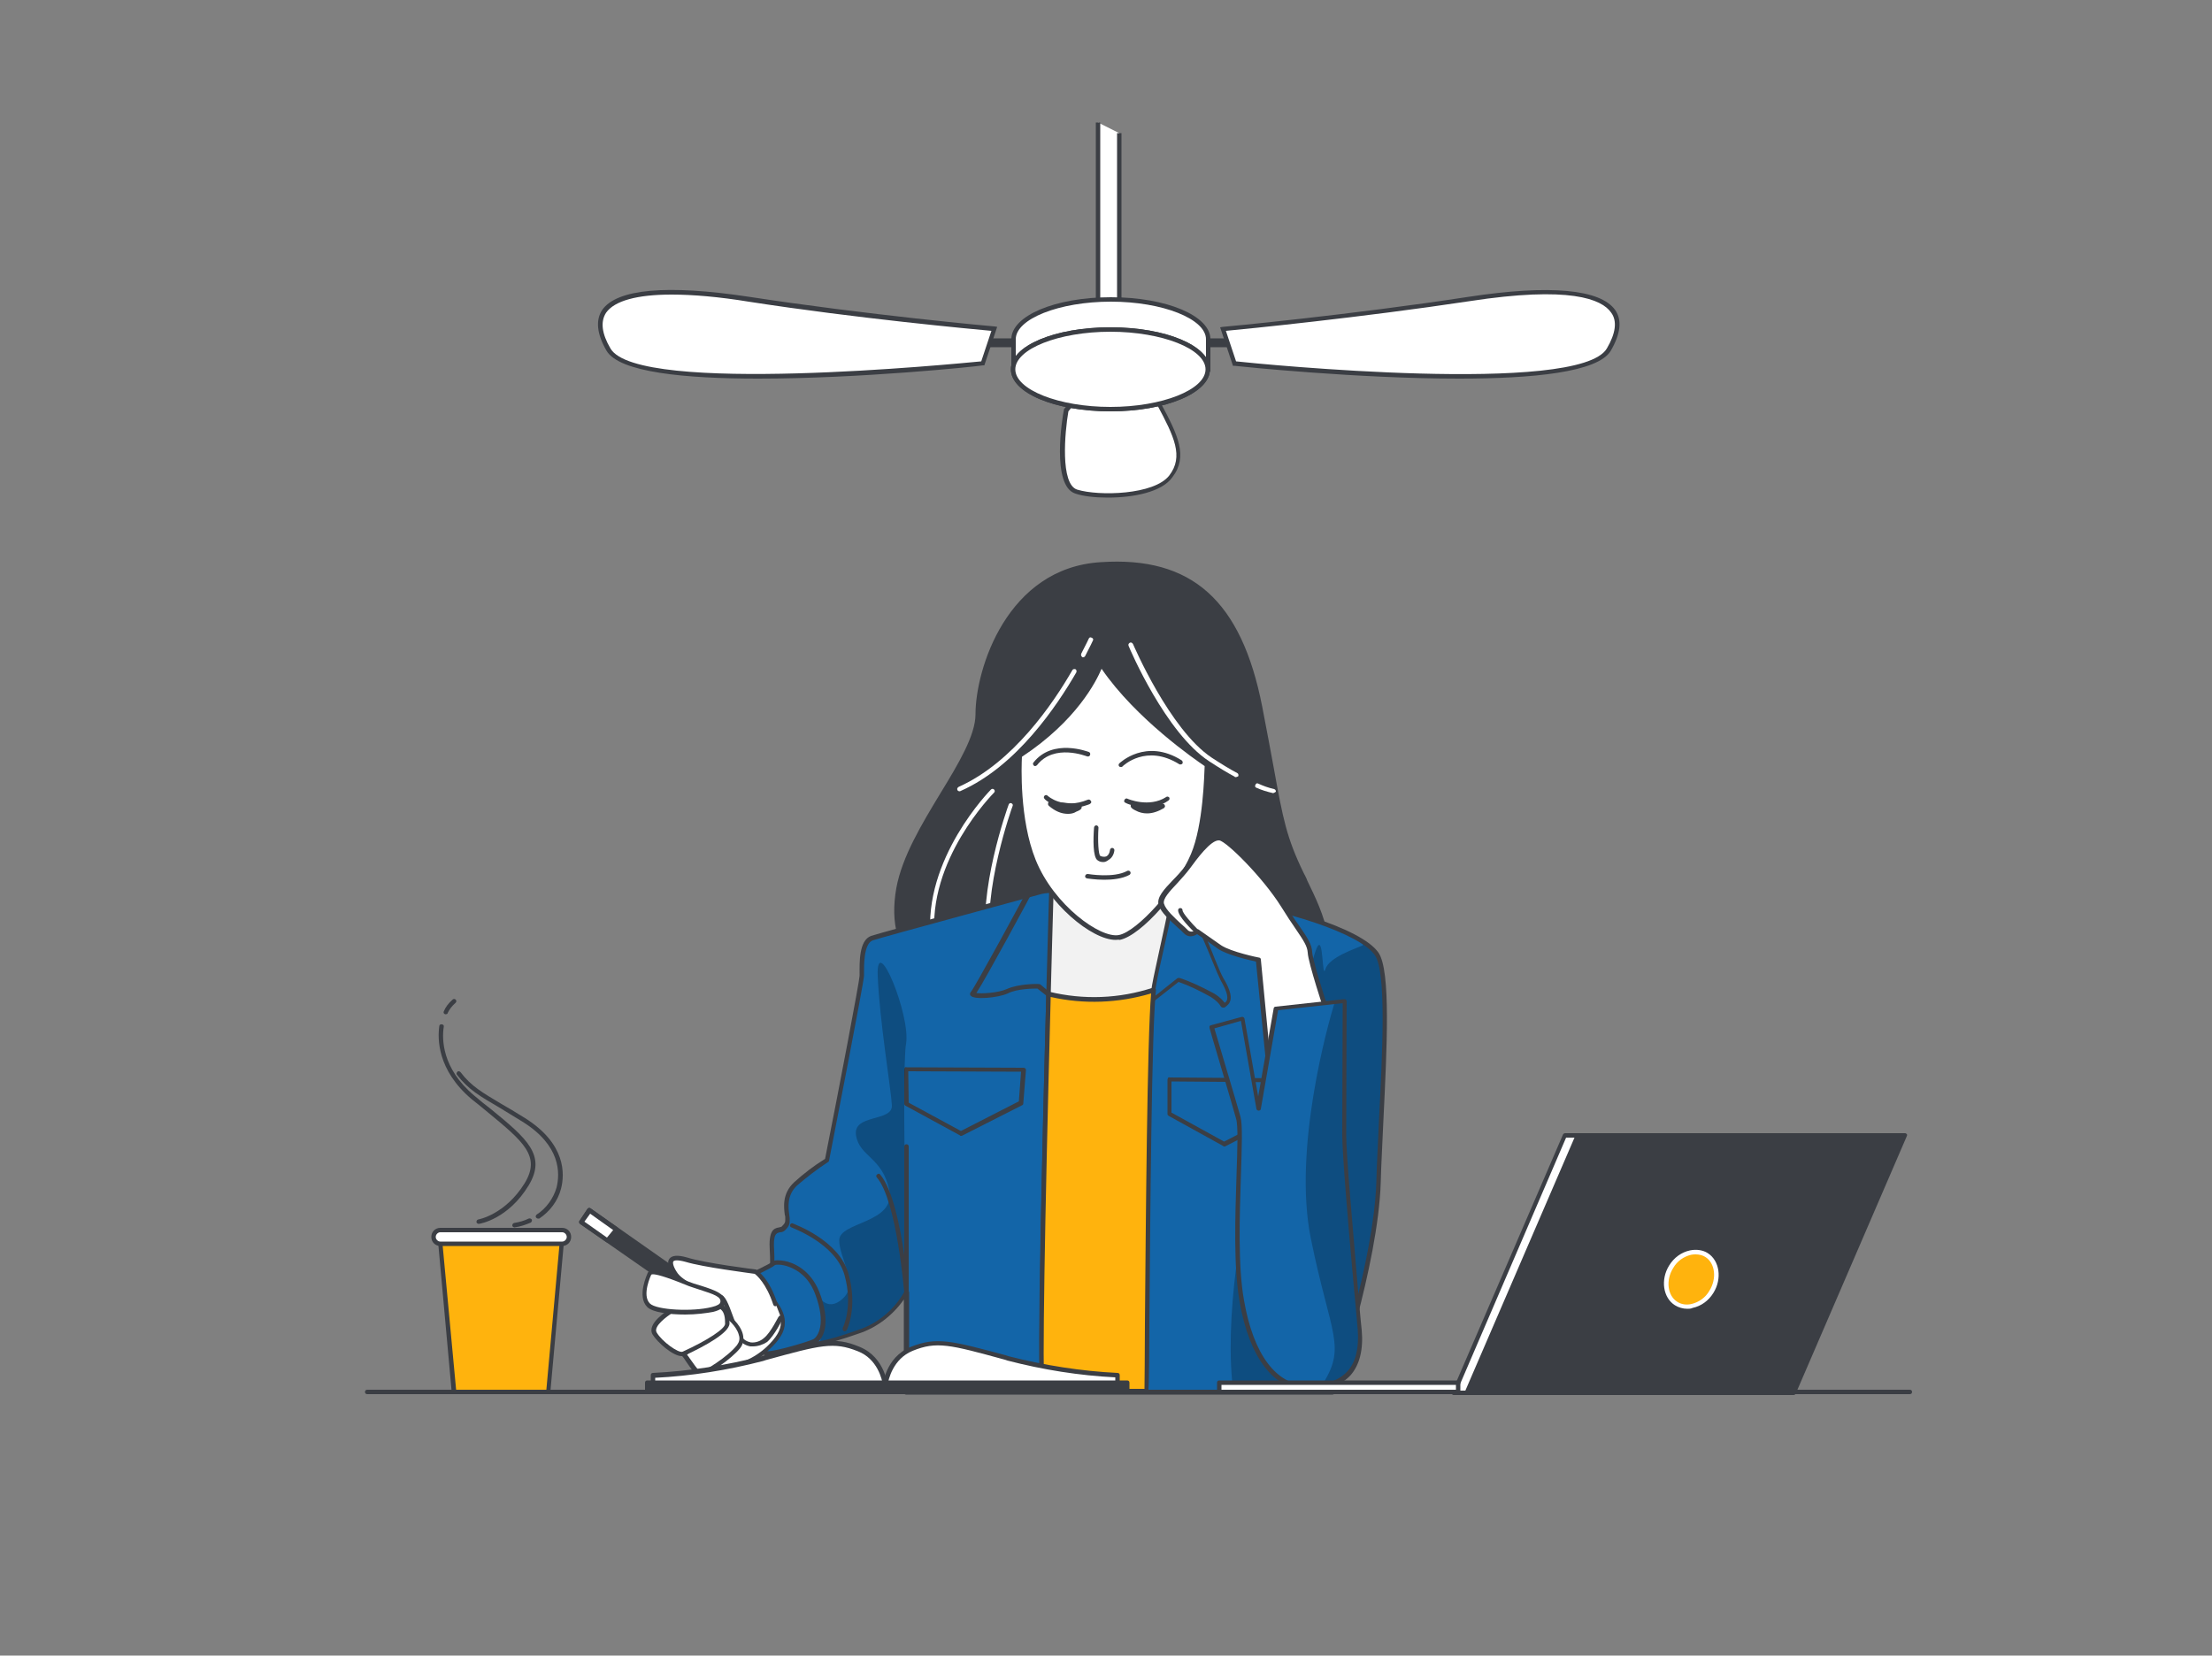 <?xml version="1.0" encoding="utf-8"?>
<!-- Generator: Adobe Illustrator 24.1.1, SVG Export Plug-In . SVG Version: 6.00 Build 0)  -->
<svg version="1.1" id="Camada_1" xmlns="http://www.w3.org/2000/svg" xmlns:xlink="http://www.w3.org/1999/xlink" x="0px" y="0px"
	 viewBox="0 0 500 374.3" style="enable-background:new 0 0 500 374.3;" xml:space="preserve">
<rect x="0" y="0" width="500" height="374.3" fill="#808080" stroke="none"/>
<g id="freepik--Fan--inject-4">
	<g>
		<rect x="217.1" y="76.5" style="fill:#3B3E44;" width="16.6" height="2"/>
	</g>
	<g>
		<path style="fill:#FFFFFF;" d="M224.8,74.4l-2.6,7.8c0,0-77.9,8.3-84.6-3.1s4.7-15.6,31.7-11.4S224.8,74.4,224.8,74.4z"/>
		<path style="fill:#3B3E44;" d="M171.4,85.6c-16.5,0-31.4-1.4-34.3-6.3c-2.2-3.8-2.5-6.9-1-9.2c3.3-4.8,14.7-5.8,33.2-3
			c26.7,4.1,55.2,6.7,55.5,6.7l0.6,0.1l-2.9,8.7h-0.3C220.4,82.9,194.3,85.6,171.4,85.6z M151.8,66.6c-7.8,0-12.9,1.4-14.8,4.1
			c-1.3,2-1,4.7,1,8.1c6.2,10.6,78.3,3.4,83.8,2.9l2.3-6.9c-4.3-0.4-30.4-2.8-54.9-6.6C162.5,67.1,156.6,66.6,151.8,66.6z"/>
	</g>
	<g>
		<rect x="267.6" y="76.5" style="fill:#3B3E44;" width="16.6" height="2"/>
	</g>
	<g>
		<path style="fill:#FFFFFF;" d="M276.4,74.4l2.6,7.8c0,0,77.9,8.3,84.6-3.1S359,63.5,332,67.6S276.4,74.4,276.4,74.4z"/>
		<path style="fill:#3B3E44;" d="M329.8,85.6c-22.9,0-49-2.7-50.8-2.9h-0.3l-2.9-8.7l0.6-0.1c0.3,0,28.9-2.7,55.6-6.8
			c18.4-2.8,29.8-1.7,33.1,3c1.6,2.3,1.2,5.4-1,9.2C361.2,84.2,346.3,85.6,329.8,85.6z M279.4,81.7c5.4,0.6,77.5,7.7,83.8-2.9
			c2-3.4,2.4-6.2,1-8.1c-2.1-3.1-9.4-6.1-32.1-2.6c-24.5,3.7-50.7,6.3-55,6.7L279.4,81.7z"/>
	</g>
	<g>
		<path style="fill:#FFFFFF;" d="M241,92.8c0,0-2.9,16.8,2.3,18.4s17.8,1.2,21.3-3.4s1.1-9.4-2.7-16.4S247.9,83.8,241,92.8z"/>
		<path style="fill:#3B3E44;" d="M250.4,112.5c-2.9,0-5.5-0.3-7.3-0.9c-5.5-1.7-3-17.2-2.6-19v-0.1l0.1-0.1
			c3.6-4.7,8.4-7.2,13.2-6.9c3.7,0.3,6.8,2.3,8.5,5.5c4,7.4,6.3,12.2,2.7,16.9C262.6,111.3,256.1,112.5,250.4,112.5z M241.5,93
			c-0.8,4.6-1.9,16.5,2,17.7c4.9,1.5,17.4,1.2,20.8-3.2c3.3-4.3,1.1-8.8-2.7-15.9c-1.6-2.9-4.4-4.7-7.7-5
			C249.3,86.3,244.9,88.6,241.5,93z"/>
	</g>
	<g>
		<polyline style="fill:#FFFFFF;" points="248.2,27.7 248.2,80.3 253,80.3 253,30.1 		"/>
		<polygon style="fill:#3B3E44;" points="253.5,80.8 247.7,80.8 247.7,27.7 248.7,27.7 248.7,79.8 252.5,79.8 252.5,30.1 
			253.5,30.1 		"/>
	</g>
	<g>
		<path style="fill:#FFFFFF;" d="M236.4,83.5c9.5,3,19.6,3,29.1,0h7.5v-6.8c0-5-9.9-9-22-9s-22,4-22,9v6.8H236.4z"/>
		<path style="fill:#3B3E44;" d="M251,86.3c-4.9,0-9.8-0.8-14.6-2.3h-7.8v-7.3c0-5.3,9.9-9.5,22.5-9.5c12.6,0,22.5,4.2,22.5,9.5V84
			h-7.9C260.8,85.5,255.9,86.3,251,86.3z M229.5,83h7.1c9.4,3,19.4,3,28.8,0h0.2h7v-6.3c0-4.6-9.8-8.5-21.5-8.5s-21.5,3.9-21.5,8.5
			V83H229.5z"/>
	</g>
	<g>
		<ellipse style="fill:#FFFFFF;" cx="251" cy="83.5" rx="22" ry="9"/>
		<path style="fill:#3B3E44;" d="M251,93c-12.6,0-22.5-4.2-22.5-9.5S238.4,74,251,74s22.5,4.2,22.5,9.5S263.6,93,251,93z M251,75
			c-11.7,0-21.5,3.9-21.5,8.5S239.3,92,251,92c11.7,0,21.5-3.9,21.5-8.5S262.7,75,251,75z"/>
	</g>
	<g>
		<ellipse style="fill:#FFFFFF;" cx="251" cy="83.5" rx="22" ry="9"/>
		<path style="fill:#3B3E44;" d="M251,93c-12.6,0-22.5-4.2-22.5-9.5S238.4,74,251,74s22.5,4.2,22.5,9.5S263.6,93,251,93z M251,75
			c-11.7,0-21.5,3.9-21.5,8.5S239.3,92,251,92c11.7,0,21.5-3.9,21.5-8.5S262.7,75,251,75z"/>
	</g>
</g>
<g id="freepik--Coffee--inject-4">
	<g>
		<polygon style="fill:#FFB30D;" points="123.9,314.7 102.6,314.7 99.4,279.4 127.1,279.4 		"/>
		<path style="fill:#3B3E44;" d="M123.9,315.2h-21.3c-0.3,0-0.5-0.2-0.5-0.5l-3.2-35.3c0-0.1,0-0.3,0.1-0.4s0.2-0.2,0.4-0.2h27.7
			c0.1,0,0.3,0.1,0.4,0.2s0.1,0.2,0.1,0.4l-3.2,35.3C124.4,315,124.2,315.2,123.9,315.2z M103.1,314.2h20.4l3.1-34.3H99.9
			L103.1,314.2z"/>
	</g>
	<g>
		<path style="fill:#FFFFFF;" d="M99.5,278.1h27.6c0.8,0,1.5,0.7,1.5,1.5v0.1c0,0.8-0.7,1.5-1.5,1.5H99.5c-0.8,0-1.5-0.7-1.5-1.5
			v-0.1C98,278.8,98.7,278.1,99.5,278.1z"/>
		<path style="fill:#3B3E44;" d="M127.1,281.7H99.5c-1.1,0-2-0.9-2-2v-0.1c0-1.1,0.9-2,2-2h27.6c1.1,0,2,0.9,2,2v0.1
			C129.1,280.8,128.2,281.7,127.1,281.7z M99.5,278.6c-0.5,0-1,0.5-1,1v0.1c0,0.5,0.5,1,1,1h27.6c0.5,0,1-0.5,1-1v-0.1
			c0-0.5-0.5-1-1-1H99.5z"/>
	</g>
	<g>
		<path style="fill:#3B3E44;" d="M100.8,229.3c-0.1,0-0.1,0-0.2,0c-0.3-0.1-0.4-0.4-0.3-0.6c0.4-1,1-1.8,2-2.7
			c0.2-0.2,0.5-0.2,0.7,0s0.2,0.5,0,0.7c-0.9,0.8-1.4,1.5-1.8,2.3C101.2,229.2,101,229.3,100.8,229.3z"/>
	</g>
	<g>
		<path style="fill:#3B3E44;" d="M108.2,276.7c-0.2,0-0.5-0.2-0.5-0.4c0-0.3,0.1-0.5,0.4-0.6c0.1,0,6.1-1.1,10.5-8.2
			c3.7-6.1-0.3-9.4-8.3-16c-1.1-0.9-2.4-2-3.7-3c-7.8-6.6-7.7-13.7-7.3-16.5c0-0.3,0.3-0.5,0.6-0.4c0.3,0,0.5,0.3,0.4,0.6
			c-0.4,2.6-0.5,9.3,6.9,15.5c1.3,1.1,2.5,2.1,3.7,3c8.2,6.7,12.7,10.5,8.6,17.3C114.9,275.6,108.5,276.7,108.2,276.7
			C108.3,276.7,108.2,276.7,108.2,276.7z"/>
	</g>
	<g>
		<path style="fill:#3B3E44;" d="M121.6,275.5c-0.2,0-0.3-0.1-0.4-0.2c-0.2-0.2-0.1-0.5,0.1-0.7c2.2-1.4,3.8-3.7,4.5-6.1
			c0.8-3.2,1-9.5-7.7-14.9c-2.1-1.3-3.9-2.4-5.4-3.3c-4.1-2.4-6.9-4-9.4-7.3c-0.2-0.2-0.1-0.5,0.1-0.7s0.5-0.1,0.7,0.1
			c2.4,3.2,5.1,4.7,9.1,7.1c1.6,0.9,3.4,2,5.5,3.3c9.2,5.8,9,12.6,8.1,16c-0.7,2.7-2.5,5.1-4.9,6.7
			C121.8,275.5,121.7,275.5,121.6,275.5z"/>
	</g>
	<g>
		<path style="fill:#3B3E44;" d="M116.3,277.5c-0.2,0-0.5-0.2-0.5-0.4c0-0.3,0.1-0.5,0.4-0.6c1.2-0.2,2.3-0.5,3.3-1
			c0.3-0.1,0.5,0,0.7,0.2c0.1,0.3,0,0.5-0.2,0.7C118.8,276.9,117.7,277.3,116.3,277.5C116.4,277.5,116.3,277.5,116.3,277.5z"/>
	</g>
</g>
<g id="freepik--Character--inject-4">
	<g>
		<path style="fill:#3B3E44;" d="M208.4,220.2c-4.8-5.3-6.7-11.2-5.3-19.3c2.5-14,17.9-29.6,17.9-39.4s6.9-32.6,27.8-33.9
			c20.9-1.4,31.5,9.2,36,32.2s4.2,27.1,9.4,37.8c2.1,4.4,4.5,8.9,5.4,13.8c1.8,9.7-8.8,14.4-16.2,17.1c-20.9,7.5-47.1,12.4-66.8-1.1
			C213.6,225.3,210.9,222.9,208.4,220.2z"/>
		<path style="fill:#3B3E44;" d="M246.5,236.4c-11.8,0-21.8-2.9-30.2-8.6c-3-2.1-5.7-4.5-8.3-7.3l0,0c-5.1-5.7-6.8-11.7-5.4-19.7
			c1.3-7.1,5.7-14.4,10-21.5c4.1-6.7,7.9-13.1,7.9-17.8c0-10.2,7.1-33.1,28.3-34.4c20.6-1.4,31.8,8.7,36.5,32.6
			c1.1,5.6,1.9,10.1,2.6,13.8c2.1,11.6,2.9,15.9,6.8,23.9c0.3,0.6,0.6,1.1,0.8,1.7c1.9,3.9,3.8,7.9,4.6,12.2
			c1.8,9.7-7.9,14.5-16.5,17.7C269.8,233.9,257.4,236.4,246.5,236.4z M208.8,219.9c2.6,2.8,5.2,5.1,8.1,7.1
			c15.8,10.8,38.1,11.2,66.3,1c8.3-3,17.5-7.6,15.9-16.5c-0.8-4.2-2.7-8.1-4.5-12c-0.3-0.6-0.6-1.1-0.8-1.7
			c-4-8.2-4.8-12.5-6.9-24.2c-0.7-3.6-1.5-8.2-2.6-13.7c-4.6-23.3-15.5-33.1-35.5-31.8c-20.5,1.3-27.3,23.5-27.3,33.4
			c0,5-3.9,11.5-8.1,18.3c-4.2,7-8.6,14.2-9.8,21.1C202.3,208.6,203.9,214.5,208.8,219.9z"/>
	</g>
	<g>
		<path style="fill:#FFFFFF;" d="M287.8,179.3h-0.1c-1.3-0.3-2.6-0.7-3.7-1.2c-0.3-0.1-0.4-0.4-0.2-0.7c0.1-0.3,0.4-0.4,0.7-0.2
			c1.1,0.5,2.2,0.9,3.5,1.2c0.3,0.1,0.4,0.3,0.4,0.6C288.2,179.1,288,179.3,287.8,179.3z"/>
	</g>
	<g>
		<path style="fill:#FFFFFF;" d="M279.3,175.7c-0.1,0-0.2,0-0.2-0.1c-1.7-0.9-3.5-2-5.8-3.5c-9.8-6.4-17.9-25.3-18.2-26.1
			c-0.1-0.3,0-0.5,0.3-0.7c0.3-0.1,0.5,0,0.7,0.3c0.1,0.2,8.3,19.4,17.8,25.7c2.3,1.5,4.1,2.6,5.8,3.5c0.2,0.1,0.3,0.4,0.2,0.7
			C279.7,175.6,279.5,175.7,279.3,175.7z"/>
	</g>
	<g>
		<path style="fill:#FFFFFF;" d="M216.9,178.9c-0.2,0-0.4-0.1-0.5-0.3c-0.1-0.3,0-0.5,0.3-0.7c12.3-5.5,21.4-18.9,25.7-26.4
			c0.1-0.2,0.4-0.3,0.7-0.2c0.2,0.1,0.3,0.4,0.2,0.7c-4.4,7.6-13.5,21.2-26.1,26.8C217,178.9,217,178.9,216.9,178.9z"/>
	</g>
	<g>
		<path style="fill:#FFFFFF;" d="M244.8,148.6c-0.1,0-0.2,0-0.2-0.1c-0.2-0.1-0.3-0.4-0.2-0.7c1.1-2.1,1.7-3.4,1.7-3.4
			c0.1-0.3,0.4-0.4,0.7-0.2c0.3,0.1,0.4,0.4,0.2,0.7c0,0-0.6,1.3-1.7,3.4C245.2,148.5,245,148.6,244.8,148.6z"/>
	</g>
	<g>
		<path style="fill:#FFFFFF;" d="M210.9,212.6c-0.3,0-0.5-0.2-0.5-0.4c-1.9-18,13.5-33.6,13.6-33.7c0.2-0.2,0.5-0.2,0.7,0
			s0.2,0.5,0,0.7s-15.2,15.3-13.4,32.9C211.4,212.3,211.2,212.6,210.9,212.6L210.9,212.6z"/>
	</g>
	<g>
		<path style="fill:#FFFFFF;" d="M223.6,214.5c-0.2,0-0.4-0.2-0.5-0.4c-2.2-12.4,4.6-31.4,4.9-32.2c0.1-0.3,0.4-0.4,0.6-0.3
			c0.3,0.1,0.4,0.4,0.3,0.6c-0.1,0.2-7,19.5-4.9,31.6C224.1,214.2,224,214.4,223.6,214.5C223.7,214.5,223.6,214.5,223.6,214.5z"/>
	</g>
	<g>
		<path style="fill:#1365A8;" d="M235.3,201.6c0,0-35.5,9.6-38.2,10.5s-2.3,7.1-2.3,8.5s-7.9,41.7-7.9,41.7
			c-2.5,1.6-4.9,3.4-7.1,5.4c-3.1,2.9-1.9,6.7-1.9,7.7s0.2,1.3-0.8,2.3s-3.1-0.8-2.7,5.2s-1.7,20,3.6,20.7s8.1,0.2,15.9-2.5
			c4.6-1.5,8.5-4.8,10.9-9v22.7h96.4c0,0,9.8-28.6,10.4-47.4s3.1-46.5-0.4-51.7s-21.7-10.9-37.8-12.9S238.1,200.9,235.3,201.6z"/>
	</g>
	<g>
		<g>
			<g>
				<g>
					<defs>
						<path id="SVGID_1_" d="M235.3,201.6c0,0-35.5,9.6-38.2,10.5s-2.3,7.1-2.3,8.5s-7.9,41.7-7.9,41.7c-2.5,1.6-4.9,3.4-7.1,5.4
							c-3.1,2.9-1.9,6.7-1.9,7.7s0.2,1.3-0.8,2.3s-3.1-0.8-2.7,5.2s-1.7,20,3.6,20.7s8.1,0.2,15.9-2.5c4.6-1.5,8.5-4.8,10.9-9v22.7
							h96.4c0,0,9.8-28.6,10.4-47.4s3.1-46.5-0.4-51.7s-21.7-10.9-37.8-12.9S238.1,200.9,235.3,201.6z"/>
					</defs>
					<clipPath id="SVGID_2_">
						<use xlink:href="#SVGID_1_"  style="overflow:visible;"/>
					</clipPath>
					<g style="clip-path:url(#SVGID_2_);">
						<g style="opacity:0.24;enable-background:new    ;">
							<path d="M307.6,212.5c0.5,0.6,0.7,1.1,0.3,1.3c-1.3,0.6-7.5,2.6-8.3,5.3s-0.4-8-1.9-4.9s-3.4,15.4-11.3,40.2
								c-6.3,19.8-9.7,45.1-7.6,60.3h22.4c0,0,9.8-28.6,10.4-47.4s3.1-46.5-0.4-51.7C310.3,214.4,309,213.3,307.6,212.5z"/>
						</g>
						<g>
							<path style="fill:#1365A8;" d="M236.6,196.3c-1.3,0.9-2.4,2.2-3.1,3.6c-1.3,2.7-12.7,23.6-13.6,24.6s5.2,0.8,7.7-0.4
								s7.1-1.1,7.1-1.1l4.4,3.5l13.6,5.4c0,0,6.1-4.4,9.2-6.9s4.4-3.5,4.4-3.5c2.7,0.9,5.2,2.1,7.7,3.5c3.1,1.9,1.9,2.9,3.1,1.9
								s0.6-2.9-1-5.6s-6.3-17.5-12.3-23S243.7,190.9,236.6,196.3z"/>
							<path style="fill:#3B3E44;" d="M252.7,232.4c-0.1,0-0.1,0-0.2,0l-13.6-5.4c0,0-0.1,0-0.1-0.1l-4.3-3.4c-0.8,0-4.6,0-6.7,1.1
								c-2.2,1-7.6,1.5-8.4,0.5c-0.2-0.2-0.2-0.6,0.1-0.9c0.8-0.9,11.9-21.2,13.5-24.5c0.8-1.5,1.9-2.9,3.3-3.8
								c7.4-5.6,21.7-3.6,27.8,2c4.5,4.1,8.3,13.3,10.5,18.9c0.8,2,1.5,3.6,1.9,4.3c1.4,2.3,2.5,4.9,0.9,6.2c-0.4,0.4-0.7,0.6-1,0.5
								c-0.3,0-0.5-0.3-0.6-0.5c-0.2-0.3-0.7-1-2.1-1.9c-2.7-1.5-5-2.6-7.3-3.4c-0.5,0.4-1.8,1.4-4.2,3.3c-3.1,2.5-9.2,6.9-9.2,6.9
								C252.9,232.4,252.8,232.4,252.7,232.4z M239.4,226.1l13.3,5.3c1.1-0.8,6.2-4.5,9-6.7c3.1-2.5,4.4-3.5,4.4-3.5
								c0.1-0.1,0.3-0.1,0.5-0.1c2.5,0.8,5,2,7.8,3.5c1.5,0.9,2.1,1.7,2.4,2.1c0.1,0,0.1-0.1,0.2-0.1c0.8-0.7,0.5-2.2-1.1-5
								c-0.4-0.8-1.1-2.4-1.9-4.4c-2.2-5.4-6-14.5-10.3-18.5c-5.8-5.3-19.7-7.2-26.6-2l0,0c-1.2,0.8-2.3,2.1-2.9,3.4
								c-1,2-11.6,21.6-13.5,24.4c1.1,0.2,4.9,0,6.9-0.9c2.6-1.2,7.1-1.2,7.3-1.1c0.1,0,0.2,0,0.3,0.1L239.4,226.1z M236.6,196.3
								L236.6,196.3L236.6,196.3z"/>
						</g>
						<g>
							<polygon style="fill:#1365A8;" points="264.4,244.1 290.9,244.3 290.4,251.7 276.7,258.7 264.4,251.9 							"/>
							<path style="fill:#3B3E44;" d="M276.7,259.2c-0.1,0-0.2,0-0.2-0.1l-12.3-6.8c-0.2-0.1-0.3-0.3-0.3-0.4v-7.8
								c0-0.1,0.1-0.3,0.1-0.4c0.1-0.1,0.2-0.2,0.4-0.1l26.5,0.2c0.1,0,0.3,0.1,0.4,0.2c0.1,0.1,0.1,0.2,0.1,0.4l-0.5,7.4
								c0,0.2-0.1,0.3-0.3,0.4l-13.7,7C276.9,259.2,276.8,259.2,276.7,259.2z M264.9,251.6l11.8,6.5l13.2-6.8l0.4-6.6l-25.5-0.2v7.1
								H264.9z"/>
						</g>
						<g>
							<polygon style="fill:#1365A8;" points="204.9,241.8 231.4,241.9 230.8,249.4 217.2,256.3 204.9,249.6 							"/>
							<path style="fill:#3B3E44;" d="M217.2,256.8c-0.1,0-0.2,0-0.2-0.1l-12.3-6.7c-0.2-0.1-0.3-0.3-0.3-0.4v-7.8
								c0-0.1,0.1-0.3,0.1-0.4s0.3-0.2,0.4-0.1l26.5,0.1c0.1,0,0.3,0.1,0.4,0.2s0.1,0.2,0.1,0.4l-0.6,7.5c0,0.2-0.1,0.3-0.3,0.4
								l-13.6,6.9C217.4,256.8,217.3,256.8,217.2,256.8z M205.4,249.3l11.8,6.4l13.1-6.7l0.5-6.7l-25.5-0.1L205.4,249.3L205.4,249.3
								z"/>
						</g>
						<g style="opacity:0.24;enable-background:new    ;">
							<path d="M205.2,299.2c0,0-1.5-56.8-0.4-63.2s-6.8-25.6-6.4-15.4s3,25.5,3.2,29.3s-8.9,1.9-8.1,6.8c0.8,4.9,6,4.9,7.5,12.4
								s-11.3,7.1-11.3,11.3s4.5,9.8,0.8,13.2s-5.9-1.1-5.9-1.1c1.3,3.6,1.6,7.4,0.7,11.2c2.9-0.6,5.8-1.4,8.6-2.4
								c4.6-1.5,8.5-4.8,10.9-9v8.2L205.2,299.2z"/>
						</g>
					</g>
				</g>
			</g>
		</g>
	</g>
	<g>
		<path style="fill:#3B3E44;" d="M301.2,315.3h-96.4c-0.3,0-0.5-0.2-0.5-0.5v-21c-2.5,3.6-6.2,6.4-10.2,7.7
			c-8,2.8-10.9,3.2-16.1,2.5c-4.4-0.6-4.2-9-4-15.7c0.1-2.1,0.1-4,0-5.5c-0.3-4.5,0.8-5.1,2.1-5.3c0.3-0.1,0.6-0.1,0.7-0.3
			c0.7-0.7,0.7-0.9,0.7-1.5c0-0.1,0-0.3,0-0.4s0-0.4-0.1-0.6c-0.2-1.6-0.7-4.8,2.1-7.4c2.1-1.9,4.4-3.7,7-5.3
			c3.2-16.1,7.8-40.3,7.8-41.4v-0.5c0-2.3-0.2-7.5,2.6-8.5c2.7-0.9,36.8-10.1,38.2-10.5l0,0c2.8-0.7,22-0.8,38.3,1.2
			c15.4,1.9,34.4,7.5,38.2,13.1c2.8,4.1,1.9,21.4,1.1,38c-0.2,5-0.5,9.7-0.6,14c-0.6,18.7-10.3,47.3-10.4,47.5
			C301.6,315.2,301.4,315.3,301.2,315.3z M205.3,314.3h95.5c1.1-3.3,9.7-29.5,10.3-46.9c0.1-4.3,0.4-9,0.6-14
			c0.8-15.7,1.7-33.5-0.9-37.4c-3.2-4.8-20.3-10.6-37.4-12.7c-16.2-2-35.2-1.9-37.9-1.2c-0.6,0.2-35.5,9.6-38.2,10.5
			c-2.1,0.7-2,5.8-2,7.5c0,0.2,0,0.4,0,0.5c0,1.4-7.1,37.7-7.9,41.8c0,0.1-0.1,0.3-0.2,0.3c-2.6,1.7-4.9,3.5-7,5.3
			c-2.4,2.2-2,5.1-1.8,6.6c0,0.3,0.1,0.6,0.1,0.8c0,0.1,0,0.3,0,0.4c0,0.8,0,1.3-1,2.3c-0.4,0.4-0.8,0.5-1.2,0.5
			c-0.8,0.2-1.6,0.3-1.3,4.3c0.1,1.5,0,3.5,0,5.6c-0.2,6-0.4,14.2,3.2,14.7c5.1,0.7,7.8,0.3,15.7-2.5c4.4-1.4,8.3-4.6,10.6-8.8
			c0.1-0.2,0.3-0.3,0.6-0.2c0.2,0.1,0.4,0.3,0.4,0.5v22.1L205.3,314.3L205.3,314.3z M186.9,262.3L186.9,262.3L186.9,262.3z"/>
	</g>
	<g>
		<path style="fill:#3B3E44;" d="M204.9,292.9c-0.3,0-0.5-0.2-0.5-0.5c0-0.2-1.7-21-6.2-26.2c-0.2-0.2-0.2-0.5,0.1-0.7
			c0.2-0.2,0.5-0.2,0.7,0.1c2.7,3.2,4.5,11.7,5.4,18.2v-24.6c0-0.3,0.2-0.5,0.5-0.5s0.5,0.2,0.5,0.5v33.2
			C205.4,292.7,205.2,292.9,204.9,292.9L204.9,292.9z"/>
	</g>
	<g>
		<path style="fill:#3B3E44;" d="M190.9,301c-0.1,0-0.2,0-0.2-0.1c-0.2-0.1-0.3-0.4-0.2-0.7c0,0,2.4-4.7,0.4-11.9
			c-2-7.2-11.9-10.7-12-10.8c-0.3-0.1-0.4-0.4-0.3-0.6c0.1-0.3,0.4-0.4,0.6-0.3c0.4,0.2,10.5,3.8,12.6,11.4s-0.3,12.5-0.4,12.7
			C191.3,300.9,191.1,301,190.9,301z"/>
	</g>
	<g>
		<path style="fill:#1365A8;" d="M166.8,289.7c0,0,7.4-3.4,8-4s7.1-0.3,9.8,6.6s0.8,10.3-0.6,11s-8.5,2.8-10.5,2.8
			S163.3,292.3,166.8,289.7z"/>
		<path style="fill:#3B3E44;" d="M173.5,306.6c-1.8,0-5.8-6.5-7.4-11.1c-1-3.2-0.9-5.2,0.4-6.2c0,0,0.1,0,0.1-0.1
			c3.6-1.6,7.5-3.5,7.9-3.9c0.5-0.5,1.8-0.4,2.9-0.2c1.6,0.3,5.7,1.7,7.8,7c2.7,6.9,1,10.7-0.8,11.6
			C182.8,304.5,175.6,306.6,173.5,306.6z M167.1,290.1c-0.7,0.6-0.8,2.1-0.2,4.3c1.4,4.9,5.6,11.1,6.6,11.1c1.9,0,9-2.1,10.3-2.7
			c1-0.5,3.1-3.4,0.4-10.4c-1.5-3.8-4-5.3-5.9-6c-1.6-0.6-2.9-0.5-3.1-0.4C174.5,286.7,168.9,289.3,167.1,290.1z"/>
	</g>
	<g>
		<path style="fill:#FFFFFF;" d="M237.7,199.7c0,0-3.3,114.7-1.9,114.7h23.4c0,0,0.2-83.6,1.7-91.5s5.2-21.9,4.6-25.7
			s-26.7-1.7-26.7-1.7C238.3,196.8,237.9,198.3,237.7,199.7z"/>
	</g>
	<g>
		<g>
			<g>
				<g>
					<defs>
						<path id="SVGID_3_" d="M237.7,199.7c0,0-3.3,114.7-1.9,114.7h23.4c0,0,0.2-83.6,1.7-91.5s5.2-21.9,4.6-25.7
							s-26.7-1.7-26.7-1.7C238.3,196.8,237.9,198.3,237.7,199.7z"/>
					</defs>
					<clipPath id="SVGID_4_">
						<use xlink:href="#SVGID_3_"  style="overflow:visible;"/>
					</clipPath>
					<g style="clip-path:url(#SVGID_4_);">
						<g>
							<path style="fill:#D3D3D3;" d="M237.7,199.7c0,0-3.3,114.7-1.9,114.7h23.4c0,0,0.2-83.6,1.7-91.5s5.2-21.9,4.6-25.7
								s-26.7-1.7-26.7-1.7C238.3,196.8,237.9,198.3,237.7,199.7z"/>
						</g>
						<g style="opacity:0.7;enable-background:new    ;">
							<path style="fill:#FFFFFF;" d="M237.7,199.7c0,0-3.3,114.7-1.9,114.7h23.4c0,0,0.2-83.6,1.7-91.5s5.2-21.9,4.6-25.7
								s-26.7-1.7-26.7-1.7C238.3,196.8,237.9,198.3,237.7,199.7z"/>
						</g>
					</g>
				</g>
			</g>
		</g>
	</g>
	<g>
		<path style="fill:#3B3E44;" d="M259.2,314.9h-23.4c-0.1,0-0.3-0.1-0.4-0.2c-1.3-1.4,0.8-80.9,1.8-115.1c0,0,0,0,0-0.1
			c0.2-1.4,0.6-2.9,1.1-4.3c0.1-0.2,0.2-0.3,0.4-0.3c6.2-0.5,26.6-1.8,27.2,2.1c0.4,2.8-1.2,10.4-2.9,17.8c-0.7,3-1.3,5.8-1.7,8.1
			c-1.5,7.8-1.7,90.6-1.7,91.4C259.7,314.7,259.5,314.9,259.2,314.9z M236.2,314.1L236.2,314.1L236.2,314.1z M236.2,313.9h22.5
			c0-7.6,0.3-83.5,1.7-91.1c0.4-2.3,1.1-5.2,1.7-8.1c1.5-6.9,3.3-14.8,2.9-17.4c-0.3-2.1-13.3-2.3-25.8-1.3c-0.4,1.2-0.8,2.5-1,3.8
			C237.3,230.1,235.3,308.3,236.2,313.9z"/>
	</g>
	<g>
		<path style="fill:#FFB30D;" d="M260.8,223.9c-7.7,2.5-15.9,2.8-23.8,0.9c-0.9,34.3-2.2,89.7-1.3,89.7h23.4
			C259.3,314.4,259.4,236.1,260.8,223.9z"/>
	</g>
	<g>
		<path style="fill:#3B3E44;" d="M259.1,315h-23.4c-0.1,0-0.3-0.1-0.4-0.2c-0.3-0.3-1.2-1.2,1.2-90.1c0-0.2,0.1-0.3,0.2-0.4
			c0.1-0.1,0.3-0.1,0.4-0.1c7.8,1.9,15.9,1.6,23.5-0.9c0.2-0.1,0.3,0,0.5,0.1c0.1,0.1,0.2,0.3,0.2,0.4c-1,8.7-1.3,51.9-1.5,75.1
			c-0.1,15.7-0.1,15.7-0.5,15.9C259.3,315,259.2,315,259.1,315z M236.1,314h22.6c0-1.6,0.1-7.6,0.1-14.9c0.2-22.6,0.5-64.2,1.4-74.5
			c-7.4,2.2-15.2,2.5-22.7,0.8C236.1,277.7,235.6,310.4,236.1,314z"/>
	</g>
	<g>
		<path style="fill:#FFFFFF;" d="M248.9,150.1c0,0-3.5,10.9-18.4,20.7c0,0-1,13.6,3.1,23.8s14.8,18.2,19.4,17.3
			c4.6-0.9,13.6-11.3,16.7-18.6s3.1-20.4,3.1-20.4S257.1,162.8,248.9,150.1z"/>
		<path style="fill:#3B3E44;" d="M252.2,212.5c-5.4,0-15.3-8.1-19.1-17.7c-4.1-10.2-3.1-23.9-3.1-24c0-0.2,0.1-0.3,0.2-0.4
			c14.6-9.6,18.2-20.3,18.2-20.4c0.1-0.2,0.2-0.3,0.4-0.3s0.4,0.1,0.5,0.2c8,12.5,23.6,22.5,23.8,22.7c0.1,0.1,0.2,0.3,0.2,0.4
			c0,0.5,0,13.3-3.1,20.6s-12.1,17.9-17.1,18.9C252.8,212.4,252.5,212.5,252.2,212.5z M231,171.1c-0.1,1.9-0.6,14.1,3.1,23.3
			c4.1,10.2,14.6,17.8,18.8,17s13.2-10.9,16.3-18.3c2.8-6.6,3-18,3.1-19.9c-1.9-1.3-15.5-10.6-23.3-22
			C247.8,154,243.4,162.9,231,171.1z"/>
	</g>
	<g>
		<path style="fill:#3B3E44;" d="M249.4,194.9c-0.5,0-0.9-0.1-1.3-0.4c-1.1-0.7-1-4.9-0.8-7.4c0-0.3,0.3-0.5,0.5-0.5
			c0.3,0,0.5,0.3,0.5,0.5c-0.2,3.1,0,6.1,0.4,6.4c0.4,0.2,1,0.3,1.4,0.1s0.7-0.7,0.8-1.4c0-0.3,0.3-0.5,0.5-0.5
			c0.3,0,0.5,0.3,0.5,0.5c-0.1,1-0.6,1.8-1.3,2.2C250.1,194.8,249.7,194.9,249.4,194.9z"/>
	</g>
	<g>
		<path style="fill:#3B3E44;" d="M249.6,198.9c-2.1,0-3.7-0.3-3.9-0.3c-0.3-0.1-0.5-0.3-0.4-0.6s0.3-0.4,0.6-0.4
			c0.1,0,5.8,1,8.9-0.7c0.2-0.1,0.5-0.1,0.7,0.2c0.1,0.2,0.1,0.5-0.2,0.7C253.6,198.7,251.4,198.9,249.6,198.9z"/>
	</g>
	<g>
		<path style="fill:#3B3E44;" d="M234,173.2c-0.1,0-0.2,0-0.3-0.1c-0.2-0.2-0.3-0.5-0.1-0.7c4.4-5.6,12.4-2.4,12.5-2.4
			c0.3,0.1,0.4,0.4,0.3,0.7c-0.1,0.3-0.4,0.4-0.7,0.3c-0.1,0-7.4-3-11.3,2C234.3,173.1,234.1,173.2,234,173.2z"/>
	</g>
	<g>
		<path style="fill:#3B3E44;" d="M253.4,173.4c-0.1,0-0.3,0-0.4-0.1c-0.2-0.2-0.2-0.5,0-0.7c0.1-0.1,6-5.8,14.1-0.7
			c0.2,0.1,0.3,0.5,0.2,0.7c-0.1,0.2-0.5,0.3-0.7,0.2c-7.5-4.7-12.7,0.3-12.9,0.5C253.7,173.4,253.5,173.4,253.4,173.4z"/>
	</g>
	<g>
		<path style="fill:#3B3E44;" d="M241.8,182.7c-3.5,0-5.6-1.9-5.7-2.1c-0.2-0.2-0.2-0.5,0-0.7s0.5-0.2,0.7,0
			c0.1,0.1,3.5,3.2,9.1,0.9c0.3-0.1,0.5,0,0.7,0.3s0,0.5-0.3,0.7C244.5,182.5,243,182.7,241.8,182.7z"/>
	</g>
	<g>
		<path style="fill:#3B3E44;" d="M259.1,182.5c-2.6,0-4.6-0.9-4.7-1c-0.3-0.1-0.4-0.4-0.2-0.7c0.1-0.2,0.4-0.4,0.7-0.2
			c0,0,4.8,2.1,8.7-0.4c0.2-0.2,0.5-0.1,0.7,0.1c0.1,0.2,0.1,0.5-0.2,0.7C262.4,182.2,260.7,182.5,259.1,182.5z"/>
	</g>
	<g>
		<path style="fill:#3B3E44;" d="M243.2,182.4c0,0,2.1,0.1,0.1,0.8s-3.9,0.4-5.9-1.3C237.5,181.8,241.3,182.3,243.2,182.4z"/>
		<path style="fill:#3B3E44;" d="M241.4,184c-1.5,0-2.9-0.6-4.3-1.8c-0.1-0.1-0.2-0.2-0.2-0.4c0-0.1,0-0.3,0.1-0.4
			c0.2-0.2,0.2-0.2,2.7,0c1.2,0.1,2.5,0.3,3.4,0.3c1.2,0.1,1.4,0.4,1.4,0.7c0.1,0.6-0.7,0.9-1.2,1.1C242.7,183.9,242,184,241.4,184z
			 M239.2,182.5c1.1,0.5,2.2,0.7,3.4,0.3c-0.9-0.1-2-0.2-3-0.3C239.5,182.6,239.4,182.6,239.2,182.5z M243.8,183L243.8,183
			L243.8,183z"/>
	</g>
	<g>
		<path style="fill:#3B3E44;" d="M257.1,181.9c0,0-2-0.2-0.2,0.8s3.8,0.9,6-0.6C262.8,182.1,259,182.1,257.1,181.9z"/>
		<path style="fill:#3B3E44;" d="M259.3,183.9c-0.9,0-1.8-0.2-2.7-0.7c-0.4-0.2-1.2-0.6-1-1.2c0-0.2,0.2-0.6,1.5-0.5l0,0
			c1.9,0.2,5.6,0.2,5.7,0.2c0.2,0,0.4,0.1,0.5,0.4c0.1,0.2,0,0.4-0.2,0.6C261.9,183.4,260.6,183.9,259.3,183.9z M257.5,182.4
			c1.1,0.5,2.2,0.6,3.4,0.1C259.8,182.6,258.5,182.5,257.5,182.4z"/>
	</g>
	<g>
		<path style="fill:#FFFFFF;" d="M287.5,248.7l-3.1-31.7c0,0-6.5-1.3-8.8-2.9s-5-3.5-5-3.5s-1.5,1.3-2.7,0s-4.8-4-5.4-6.1
			s3.5-5,6-8.4s5.2-6.7,7.1-6.5s10.2,8.6,14.4,15.2s6,8.3,6.1,10.6s4,14,4,14l1,19.8L287.5,248.7z"/>
		<path style="fill:#3B3E44;" d="M301.1,249.7L301.1,249.7l-13.6-0.5c-0.3,0-0.5-0.2-0.5-0.5l-3.1-31.3c-1.4-0.3-6.6-1.5-8.6-2.9
			c-1.8-1.3-3.9-2.8-4.7-3.3c-0.8,0.5-2,0.9-3.1-0.3c-0.3-0.3-0.8-0.8-1.4-1.3c-1.6-1.5-3.7-3.3-4.2-5s1.2-3.5,3.2-5.6
			c1-1,2-2.1,2.9-3.3c3.1-4.2,5.5-6.9,7.6-6.7c2.3,0.2,10.7,9,14.8,15.4c1.3,2,2.3,3.6,3.2,4.8c2,2.9,2.9,4.3,3,6
			c0.1,1.8,2.6,9.8,4,13.9v0.1l1,19.8c0,0.1,0,0.3-0.1,0.4C301.4,249.6,301.2,249.7,301.1,249.7z M288,248.2l12.6,0.5l-1-19.2
			c-0.3-1-3.9-11.8-4-14.1c-0.1-1.5-0.9-2.7-2.8-5.5c-0.9-1.3-1.9-2.8-3.2-4.9c-4.2-6.7-12.4-14.8-14-15c-1.9-0.2-5.2,4.4-6.6,6.3
			c-0.9,1.2-1.9,2.3-2.9,3.4c-1.7,1.8-3.3,3.5-3,4.6c0.4,1.4,2.4,3.2,3.9,4.6c0.6,0.5,1.1,1,1.4,1.3c0.8,0.9,1.9,0.1,2,0
			c0.2-0.1,0.4-0.2,0.6,0c0,0,2.7,1.9,5,3.5c2.2,1.5,8.5,2.8,8.6,2.8c0.2,0,0.4,0.2,0.4,0.4L288,248.2z"/>
	</g>
	<g>
		<path style="fill:#3B3E44;" d="M270.6,211.2c-0.1,0-0.3,0-0.3-0.1c-0.9-0.9-4-3.9-4-5.3c0-0.3,0.2-0.5,0.5-0.5s0.5,0.2,0.5,0.5
			c0,0.6,1.9,2.8,3.6,4.5c0.2,0.2,0.2,0.5,0,0.7C270.9,211.1,270.7,211.2,270.6,211.2z"/>
	</g>
	<g>
		<path style="fill:#1365A8;" d="M280.9,230.3l3.6,20.4l4-22.7l15.5-1.7c0,0-0.1,24.2-0.1,30.3s2.7,34.2,3.5,44s-4.4,13-11.5,13.2
			s-12.9-6.3-15.2-19.6s0.4-37.4-0.8-41.5c-1.1-4-6-20.5-6-20.5L280.9,230.3z"/>
	</g>
	<g>
		<g>
			<g>
				<g>
					<defs>
						<path id="SVGID_5_" d="M280.9,230.3l3.6,20.4l4-22.7l15.5-1.7c0,0-0.1,24.2-0.1,30.3s2.7,34.2,3.5,44s-4.4,13-11.5,13.2
							s-12.9-6.3-15.2-19.6s0.4-37.4-0.8-41.5c-1.1-4-6-20.5-6-20.5L280.9,230.3z"/>
					</defs>
					<clipPath id="SVGID_6_">
						<use xlink:href="#SVGID_5_"  style="overflow:visible;"/>
					</clipPath>
					<g style="clip-path:url(#SVGID_6_);">
						<g style="opacity:0.24;enable-background:new    ;">
							<path d="M298.4,313.6c5.8-0.9,9.7-4.4,9.1-13c-0.8-9.8-3.5-37.8-3.5-44c0-6.2,0.2-30.3,0.2-30.3l-2.5,0.3
								c-1.5,4.8-9.5,33.2-5.4,53.4c4.5,22.2,8.3,24.4,2.3,33.5L298.4,313.6z"/>
						</g>
					</g>
				</g>
			</g>
		</g>
	</g>
	<g>
		<path style="fill:#3B3E44;" d="M295.6,314.3c-7.6,0-13.2-7.3-15.4-20c-1.4-7.9-1-19.3-0.7-28.5c0.2-6.1,0.4-11.3-0.1-12.9
			c-1.1-4-6-20.3-6-20.5c0-0.1,0-0.3,0-0.4c0.1-0.1,0.2-0.2,0.3-0.2l7-1.9c0.1,0,0.3,0,0.4,0.1s0.2,0.2,0.2,0.3l3.1,17.6l3.5-19.9
			c0-0.2,0.2-0.4,0.4-0.4l15.5-1.7c0.1,0,0.3,0,0.4,0.1s0.2,0.2,0.2,0.4c0,0-0.1,24.2-0.1,30.3c0,4.5,1.5,20.9,2.5,33
			c0.4,4.5,0.7,8.4,1,11c0.4,4.5-0.5,7.9-2.5,10.2c-2,2.2-5.2,3.4-9.4,3.5C295.8,314.3,295.7,314.3,295.6,314.3z M274.5,232.5
			c0.8,2.8,4.9,16.4,5.9,20c0.5,1.8,0.3,6.8,0.1,13.2c-0.3,9.2-0.7,20.6,0.7,28.3c2.1,12.2,7.3,19.2,14.4,19.2c0.1,0,0.2,0,0.3,0
			c4-0.1,6.9-1.2,8.7-3.2c1.9-2.1,2.6-5.3,2.3-9.4c-0.2-2.6-0.6-6.5-1-11c-1.1-12.1-2.5-28.6-2.5-33.1c0-5.5,0.1-26.1,0.1-29.7
			l-14.6,1.6l-3.9,22.3c0,0.2-0.2,0.4-0.5,0.4c-0.2,0-0.5-0.2-0.5-0.4l-3.5-19.9L274.5,232.5z"/>
	</g>
	<g>
		<path style="fill:#FFFFFF;" d="M158.9,309.6c0,0-0.5,3.1,2.3,3.8s9.5-1,10.1-2.5c0.3-0.8,0.2-1.7-0.4-2.4h-6.1
			C164.7,308.6,160.1,307.1,158.9,309.6z"/>
		<path style="fill:#3B3E44;" d="M162.8,314.1c-0.7,0-1.2-0.1-1.7-0.2c-2.6-0.6-2.9-3.1-2.7-4.4v-0.1c1.2-2.4,4.8-1.7,6-1.4
			c0.1,0,0.2,0,0.3,0.1l0,0h6.1c0.1,0,0.3,0.1,0.4,0.2c0.7,0.8,0.9,1.9,0.5,2.9C171.1,312.7,166.1,314.1,162.8,314.1z M159.4,309.7
			c0,0.4-0.2,2.6,1.9,3.2c2.8,0.7,9.1-1.1,9.5-2.2c0.2-0.6,0.2-1.2-0.2-1.7h-5.8c-0.1,0-0.3,0-0.6-0.1
			C163.3,308.7,160.3,308.1,159.4,309.7z"/>
	</g>
	<g>
		<polygon style="fill:#3B3E44;" points="131.4,276.3 156.8,294 158.7,291.5 133.2,273.6 		"/>
		<path style="fill:#3B3E44;" d="M156.8,294.5c-0.1,0-0.2,0-0.3-0.1l-25.4-17.7c-0.2-0.2-0.3-0.5-0.1-0.7l1.8-2.7
			c0.1-0.1,0.2-0.2,0.3-0.2s0.3,0,0.4,0.1l25.5,17.9c0.1,0.1,0.2,0.2,0.2,0.3c0,0.1,0,0.3-0.1,0.4l-1.9,2.5
			C157.1,294.4,157,294.5,156.8,294.5z M132.1,276.2l24.6,17.1l1.3-1.7l-24.7-17.3L132.1,276.2z"/>
	</g>
	<g>
		<polygon style="fill:#FFFFFF;" points="137.3,280.4 139.3,277.9 133.2,273.6 131.4,276.3 		"/>
		<path style="fill:#3B3E44;" d="M137.3,280.9c-0.1,0-0.2,0-0.3-0.1l-5.9-4.1c-0.2-0.2-0.3-0.5-0.1-0.7l1.8-2.7
			c0.1-0.1,0.2-0.2,0.3-0.2s0.3,0,0.4,0.1l6.1,4.3c0.1,0.1,0.2,0.2,0.2,0.3s0,0.3-0.1,0.4l-2,2.5
			C137.6,280.8,137.4,280.9,137.3,280.9z M132.1,276.2l5.1,3.6l1.4-1.7l-5.2-3.7L132.1,276.2z"/>
	</g>
	<g>
		<path style="fill:#FFFFFF;" d="M162.9,309.4c4-0.2,7.8-1.8,10.7-4.5c4.6-4.4,4.9-7.4-1.3-13.8s-19.6,1.1-20.1,3.9
			S162.9,309.4,162.9,309.4z"/>
		<path style="fill:#3B3E44;" d="M162.9,309.9c-0.1,0-0.3-0.1-0.4-0.2c-1.9-2-11.4-11.9-10.8-14.8c0.3-1.8,4.6-4.7,8.9-6
			c3-0.9,8.4-1.9,12,1.8c3.4,3.6,4.9,6.1,4.8,8.4c0,1.9-1.1,3.8-3.6,6.1C171,308,167,309.7,162.9,309.9L162.9,309.9z M165.7,289.1
			c-1.8,0-3.6,0.4-4.8,0.8c-4.5,1.4-8,4.1-8.2,5.2c-0.3,1.8,6.1,9.4,10.4,13.8c3.8-0.2,7.4-1.8,10.2-4.4c2.2-2.1,3.2-3.8,3.2-5.4
			c0-2-1.4-4.4-4.6-7.7C170.2,289.6,167.9,289.1,165.7,289.1z"/>
	</g>
	<g>
		<path style="fill:#FFFFFF;" d="M176.5,297.8c0,0-1.7,3.6-3.4,5s-4.3,1.7-5.8-0.5s-3.1-9.1-4.5-9.2s-8.1-2.4-10-5s-1.8-4.7,2.4-3.4
			s15.6,2.7,15.6,2.7s2.7,1.6,4.5,7.3"/>
		<path style="fill:#3B3E44;" d="M170.2,304.4c-0.2,0-0.4,0-0.6,0c-1.1-0.2-2.1-0.8-2.7-1.8c-0.7-1-1.3-2.7-2-4.4
			c-0.6-1.6-1.6-4.4-2.2-4.5c-1.3-0.1-8.3-2.4-10.4-5.2c-1.2-1.7-1.6-3.1-1-3.9s1.9-0.9,4-0.3c4.1,1.3,15.4,2.7,15.5,2.7
			s0.1,0,0.2,0.1c0.1,0.1,2.9,1.8,4.7,7.6c0.1,0.3-0.1,0.5-0.3,0.6c-0.3,0.1-0.5-0.1-0.6-0.3c-1.6-4.9-3.8-6.7-4.2-7
			c-1.3-0.2-11.6-1.5-15.6-2.7c-1.8-0.5-2.6-0.4-2.8-0.1s0,1.3,1,2.7c1.8,2.4,8.3,4.7,9.6,4.8c1.1,0.1,1.8,1.9,3,5.2
			c0.6,1.7,1.3,3.4,1.8,4.2c0.5,0.8,1.2,1.2,2.1,1.4c1,0.1,2.1-0.2,3-1c1.6-1.3,3.2-4.8,3.3-4.8c0.1-0.2,0.4-0.4,0.7-0.2
			c0.3,0.1,0.4,0.4,0.2,0.7c-0.1,0.2-1.8,3.7-3.5,5.2C172.5,304,171.3,304.4,170.2,304.4z"/>
	</g>
	<g>
		<path style="fill:#FFFFFF;" d="M154.7,306.3c0.6,0.7,2.6,4.1,3.5,4.3s6.6-3.4,8.8-6.2s-1.9-6.6-3.1-7.1S154.7,306.3,154.7,306.3z"
			/>
		<path style="fill:#3B3E44;" d="M158.2,311.1c-0.1,0-0.1,0-0.2,0c-0.8-0.2-1.7-1.5-3-3.4c-0.3-0.5-0.6-0.9-0.8-1.1s-0.2-0.5,0-0.6
			c5.5-6.5,8.8-9.6,9.8-9.1c0.9,0.4,3.3,2.4,3.9,4.7c0.3,1.2,0.1,2.3-0.6,3.2C165.4,307.2,159.8,311.1,158.2,311.1z M155.3,306.3
			c0.2,0.2,0.4,0.5,0.6,0.8c0.6,0.8,1.9,2.8,2.4,3l0,0c0.8,0,6.2-3.3,8.3-6c0.5-0.7,0.7-1.4,0.4-2.3c-0.5-2-2.7-3.8-3.3-4
			C162.9,297.9,158.8,302.2,155.3,306.3z"/>
	</g>
	<g>
		<path style="fill:#FFFFFF;" d="M151.8,296.3c0,0-5,3-3.8,5.1s5.2,5.2,6.5,4.6s9.9-4.6,9.9-6.8s-0.2-4.8-4.6-4.4
			C157.1,295.1,154.4,295.6,151.8,296.3z"/>
		<path style="fill:#3B3E44;" d="M154.1,306.6c-2,0-5.5-3.1-6.6-4.9c-1.4-2.5,3.4-5.4,4-5.8c0,0,0.1,0,0.1-0.1
			c2.6-0.7,5.3-1.2,8.1-1.5c1.8-0.2,3.1,0.1,4,0.9c1.1,1,1.2,2.6,1.2,4c0,2.1-5.5,5.1-10.2,7.3C154.5,306.5,154.3,306.6,154.1,306.6
			z M152,296.8c-1.2,0.8-4.3,3-3.6,4.4c1.2,2.1,5,4.8,5.9,4.4c5.7-2.6,9.6-5.2,9.6-6.3c0-1.2-0.1-2.5-0.9-3.2
			c-0.6-0.6-1.7-0.8-3.2-0.7C157.2,295.6,154.5,296.1,152,296.8z"/>
	</g>
	<g>
		<path style="fill:#FFFFFF;" d="M146.8,288c0,0-2.4,4.9-0.2,7.1s16,2.1,16.7-0.4s-4.5-3.1-8.3-4.7S147.3,286.9,146.8,288z"/>
		<path style="fill:#3B3E44;" d="M154.9,297.2c-3.7,0-7.4-0.5-8.6-1.7c-2.4-2.4,0-7.4,0.1-7.7c0.6-1.4,3.5-0.5,8.8,1.8
			c1,0.4,2.2,0.8,3.3,1.1c3.1,1,5.9,1.9,5.3,4.2c-0.2,0.7-1,1.3-2.6,1.7C159.6,296.9,157.3,297.2,154.9,297.2z M147.6,288.1
			c-0.3,0-0.4,0.1-0.4,0.1l0,0c0,0-2.2,4.6-0.3,6.5c1.5,1.5,9.7,1.9,14,0.8c1.3-0.3,1.8-0.7,1.9-1c0.4-1.3-1.5-1.9-4.6-2.9
			c-1.1-0.4-2.3-0.7-3.4-1.2C150.1,288.5,148.3,288.1,147.6,288.1z M146.8,288L146.8,288L146.8,288z"/>
	</g>
	<g>
		<path style="fill:#FFFFFF;" d="M200.2,313.8c0,0-0.4-6.5-6.1-8.8s-8.8-1.4-21.7,2.1c-8.1,2.1-16.4,3.4-24.8,3.8v2.9H200.2z"/>
		<path style="fill:#3B3E44;" d="M200.2,314.3h-52.6c-0.3,0-0.5-0.2-0.5-0.5v-2.9c0-0.3,0.2-0.5,0.5-0.5c8.2-0.4,16.5-1.7,24.7-3.8
			l0.6-0.2c12.4-3.4,15.7-4.3,21.4-1.9c5.9,2.4,6.4,9,6.4,9.2c0,0.1,0,0.3-0.1,0.4S200.3,314.3,200.2,314.3z M148.1,313.3h51.5
			c-0.2-1.5-1.3-6.1-5.7-7.8c-5.5-2.2-8.4-1.4-20.8,2l-0.6,0.2c-8.1,2.1-16.3,3.4-24.4,3.8V313.3z"/>
	</g>
	<g>
		<path style="fill:#FFFFFF;" d="M200,313.8c0,0,0.4-6.5,6.1-8.8s8.8-1.4,21.7,2.1c8.1,2.1,16.4,3.4,24.8,3.8v2.9H200z"/>
		<path style="fill:#3B3E44;" d="M252.6,314.3H200c-0.1,0-0.3-0.1-0.4-0.2s-0.1-0.2-0.1-0.4c0-0.3,0.5-6.8,6.4-9.2
			c5.8-2.3,9.1-1.4,21.4,1.9l0.6,0.2c8.2,2.1,16.5,3.4,24.7,3.8c0.3,0,0.5,0.2,0.5,0.5v2.9C253.1,314.1,252.9,314.3,252.6,314.3z
			 M200.6,313.3h51.5v-1.9c-8.1-0.4-16.3-1.7-24.4-3.8l-0.6-0.2c-12.4-3.4-15.4-4.2-20.8-2C201.9,307.2,200.8,311.8,200.6,313.3z"/>
	</g>
	<g>
		<rect x="146.3" y="312.6" style="fill:#3B3E44;" width="108.5" height="2.1"/>
		<path style="fill:#3B3E44;" d="M254.8,315.2H146.3c-0.3,0-0.5-0.2-0.5-0.5v-2.1c0-0.3,0.2-0.5,0.5-0.5h108.5
			c0.3,0,0.5,0.2,0.5,0.5v2.1C255.3,315,255.1,315.2,254.8,315.2z M146.8,314.2h107.5v-1.1H146.8V314.2z"/>
	</g>
</g>
<g id="freepik--Device--inject-4">
	<g>
		<path style="fill:#3B3E44;" d="M431.7,315.2H83c-0.3,0-0.5-0.2-0.5-0.5s0.2-0.5,0.5-0.5h348.7c0.3,0,0.5,0.2,0.5,0.5
			S432,315.2,431.7,315.2z"/>
	</g>
	<g>
		<polygon style="fill:#FFFFFF;" points="427.7,256.7 353.7,256.7 328.6,314.9 402.5,314.9 		"/>
		<path style="fill:#3B3E44;" d="M402.5,315.4h-73.9c-0.2,0-0.3-0.1-0.4-0.2s-0.1-0.3,0-0.5l25.1-58.2c0.1-0.2,0.3-0.3,0.5-0.3h74
			c0.2,0,0.3,0.1,0.4,0.2s0.1,0.3,0,0.5L403,315.1C402.9,315.3,402.7,315.4,402.5,315.4z M329.4,314.4h72.8l24.8-57.2h-73
			L329.4,314.4z"/>
	</g>
	<g>
		<polygon style="fill:#3B3E44;" points="430.5,256.7 356.6,256.7 331.5,314.9 405.4,314.9 		"/>
		<path style="fill:#3B3E44;" d="M405.4,315.4h-73.9c-0.2,0-0.3-0.1-0.4-0.2s-0.1-0.3,0-0.5l25.1-58.2c0.1-0.2,0.3-0.3,0.5-0.3h73.9
			c0.2,0,0.3,0.1,0.4,0.2s0.1,0.3,0,0.5l-25.1,58.2C405.8,315.3,405.6,315.4,405.4,315.4z M332.3,314.4h72.8l24.7-57.2H357
			L332.3,314.4z"/>
	</g>
	<g>
		<path style="fill:#FFB30D;" d="M386.9,292.1c-1.9,3-5.5,4.2-8,2.6s-3-5.3-1.1-8.3s5.5-4.2,8-2.6S388.8,289.1,386.9,292.1z"/>
		<path style="fill:#FFFFFF;" d="M381.4,295.9c-1,0-2-0.3-2.8-0.8c-2.7-1.7-3.3-5.8-1.3-9c1.1-1.8,2.8-3,4.7-3.4
			c1.4-0.3,2.9-0.1,4,0.6c2.7,1.7,3.3,5.8,1.3,9l0,0c-1.1,1.8-2.8,3-4.7,3.4C382.2,295.9,381.8,295.9,381.4,295.9z M383.3,283.6
			c-0.3,0-0.7,0-1.1,0.1c-1.6,0.4-3.1,1.4-4,3c-1.7,2.7-1.3,6.2,0.9,7.6c0.9,0.6,2.1,0.8,3.3,0.5c1.6-0.4,3.1-1.4,4-3l0,0
			c1.7-2.7,1.3-6.2-0.9-7.6C384.9,283.8,384.1,283.6,383.3,283.6z M386.9,292.1L386.9,292.1L386.9,292.1z"/>
	</g>
	<g>
		<rect x="275.6" y="312.6" style="fill:#FFFFFF;" width="54" height="2.1"/>
		<path style="fill:#3B3E44;" d="M329.6,315.2h-54c-0.3,0-0.5-0.2-0.5-0.5v-2.1c0-0.3,0.2-0.5,0.5-0.5h54c0.3,0,0.5,0.2,0.5,0.5v2.1
			C330.1,315,329.9,315.2,329.6,315.2z M276.1,314.2h53v-1.1h-53V314.2z"/>
	</g>
</g>
</svg>
